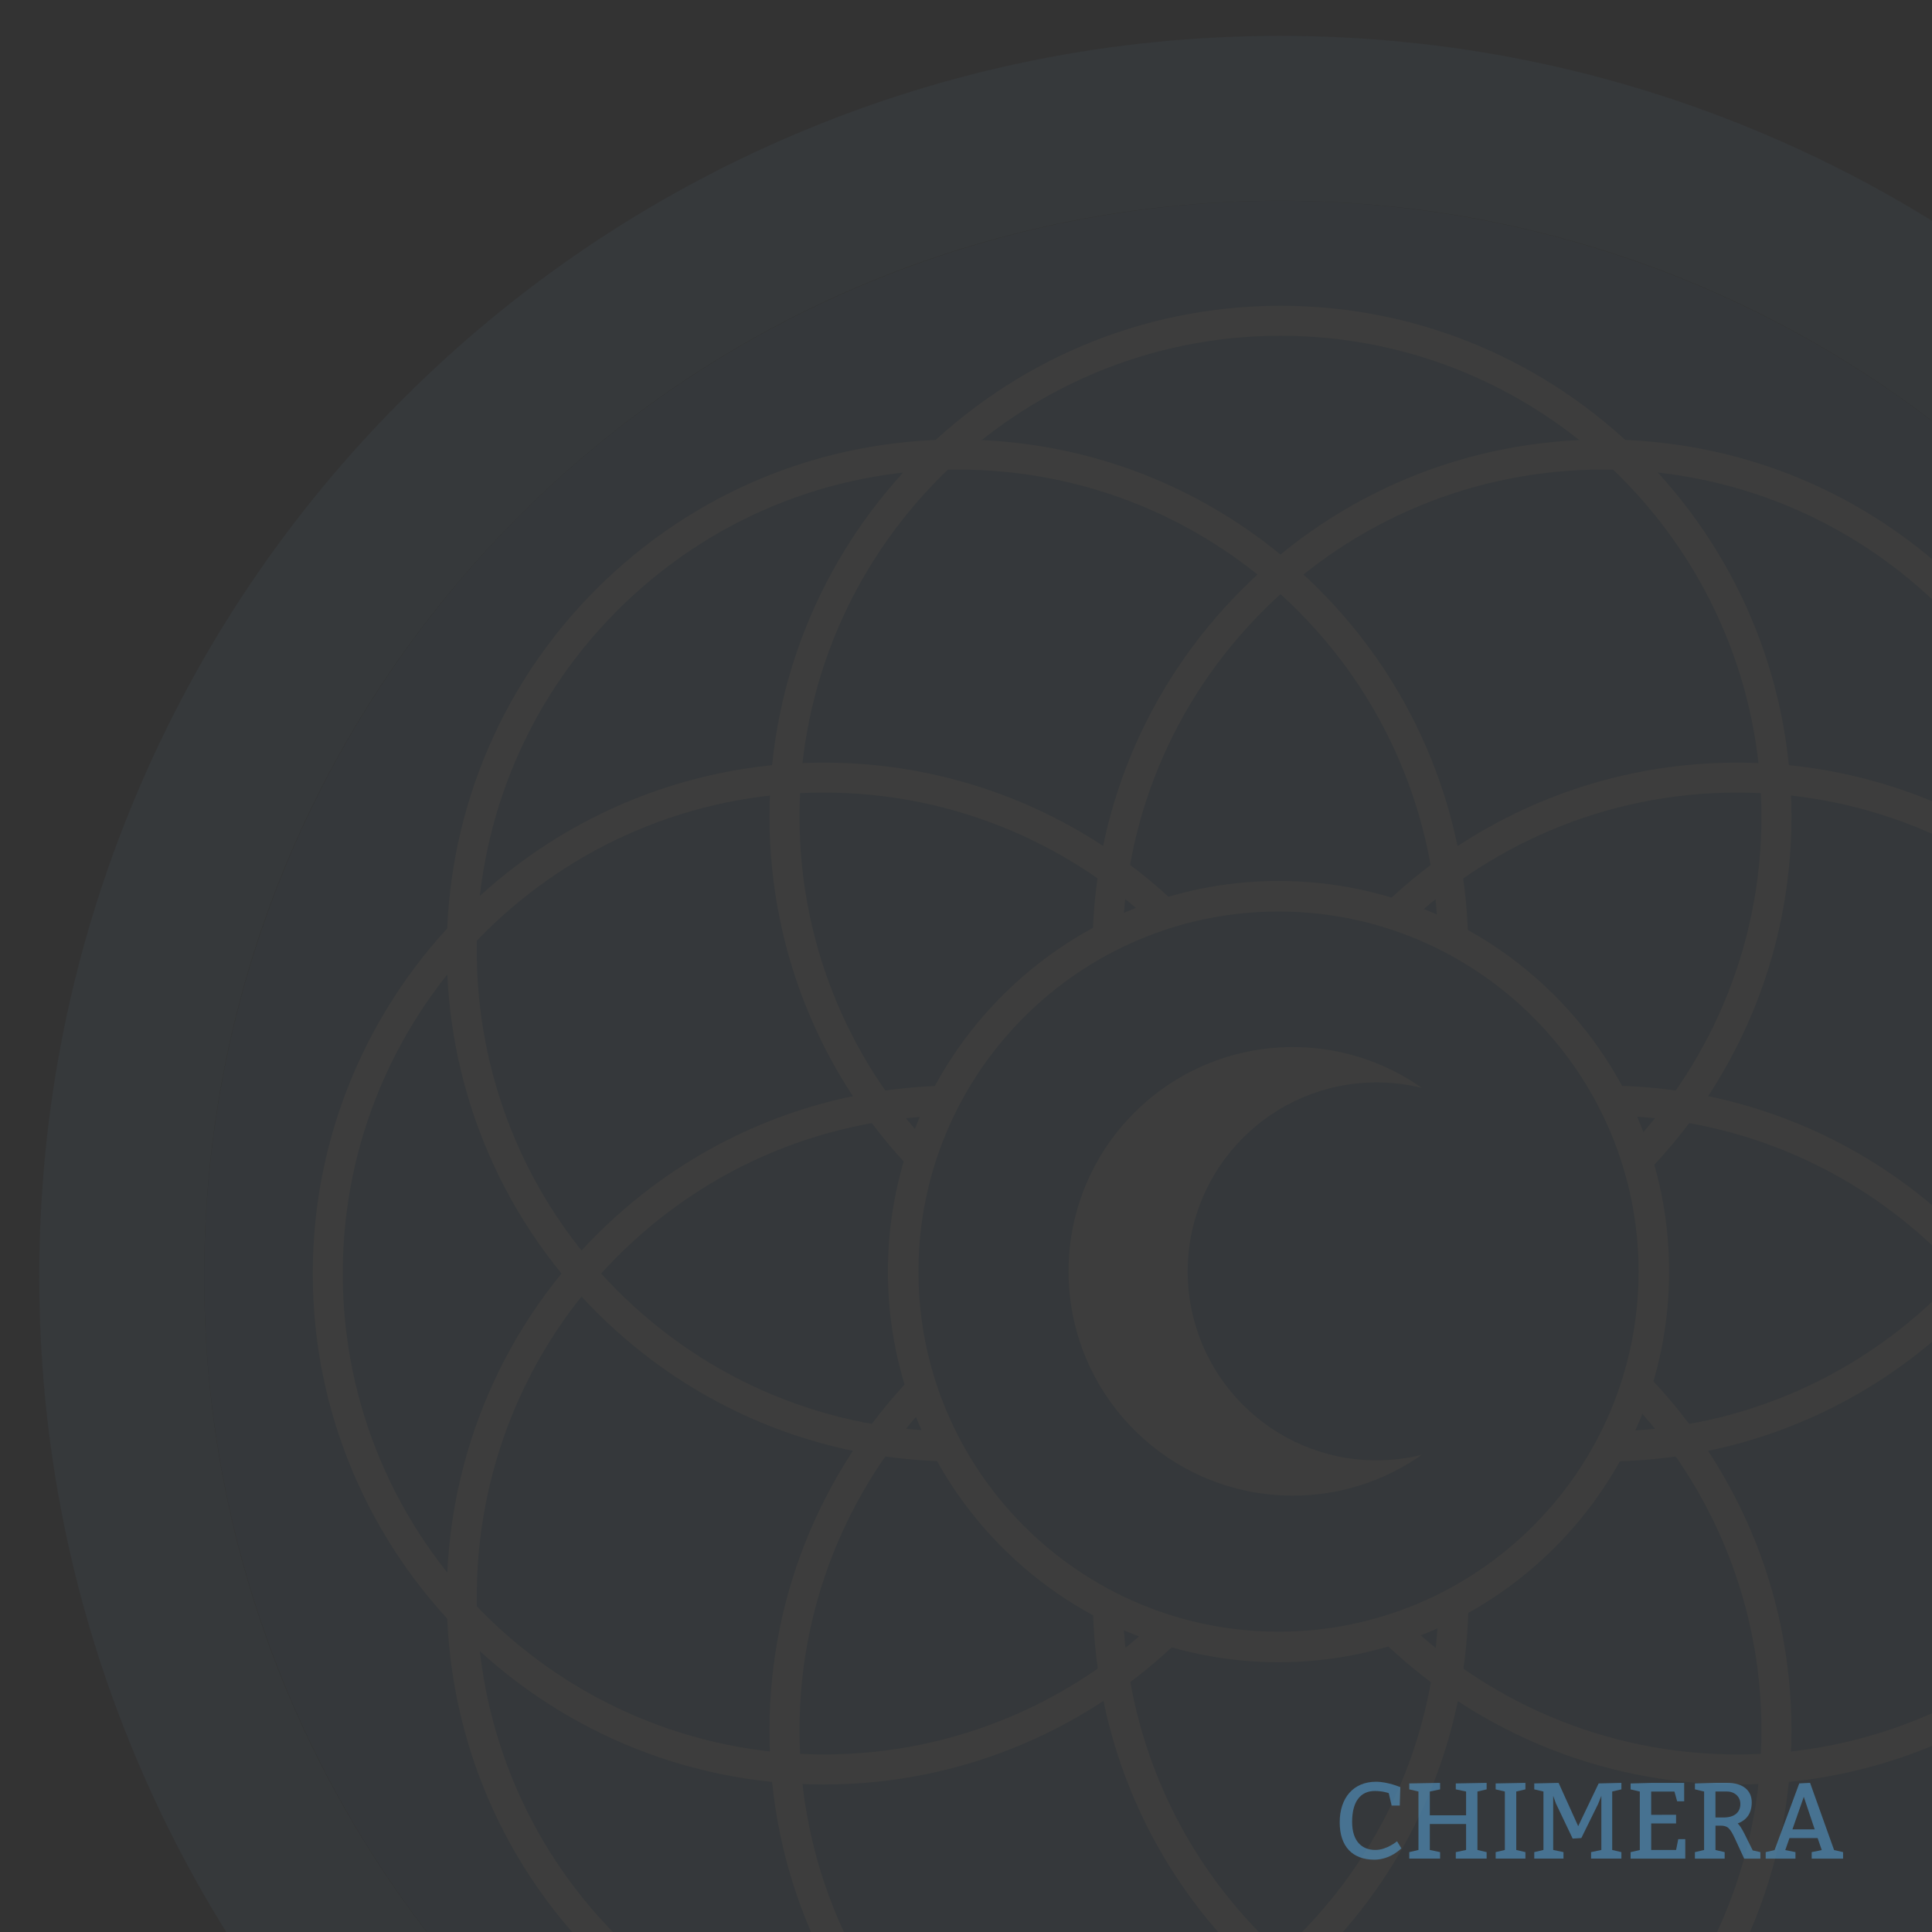 <?xml version="1.0" encoding="utf-8"?>
<!-- Generator: Adobe Illustrator 15.1.0, SVG Export Plug-In . SVG Version: 6.00 Build 0)  -->
<!DOCTYPE svg PUBLIC "-//W3C//DTD SVG 1.1//EN" "http://www.w3.org/Graphics/SVG/1.1/DTD/svg11.dtd">
<svg version="1.1" id="Layer_1" xmlns="http://www.w3.org/2000/svg" xmlns:xlink="http://www.w3.org/1999/xlink" x="0px" y="0px"
	 width="320px" height="320px" viewBox="0 0 320 320" enable-background="new 0 0 320 320" xml:space="preserve">
<rect x="0" y="0" width="320" height="320" fill="#333333" stroke="none"/>
<g opacity="0.05">
	<g>
		<circle fill="#5399CA" cx="212" cy="211.441" r="178.183"/>
		<path fill="#6BA7D1" d="M212,33.258c98.407,0,178.183,79.776,178.183,178.188c0,98.408-79.771,178.185-178.183,178.185
			S33.816,309.852,33.816,211.441C33.816,113.03,113.593,33.258,212,33.258 M212,5.941c-27.73,0-54.646,5.438-79.999,16.159
			c-24.474,10.353-46.45,25.166-65.312,44.03c-18.865,18.863-33.68,40.839-44.03,65.312C11.937,156.794,6.5,183.711,6.5,211.439
			c0,27.728,5.438,54.646,16.159,80c10.353,24.475,25.166,46.442,44.03,65.312c18.862,18.865,40.838,33.677,65.312,44.031
			c25.354,10.721,52.269,16.159,79.998,16.159s54.646-5.438,80.001-16.159c24.473-10.354,46.445-25.166,65.312-44.031
			c18.86-18.866,33.68-40.839,44.023-65.312c10.727-25.354,16.159-52.271,16.159-80c0-27.729-5.438-54.646-16.163-80
			c-10.349-24.475-25.162-46.449-44.027-65.313c-18.86-18.863-40.842-33.677-65.312-44.028C266.645,11.379,239.729,5.941,212,5.941
			L212,5.941z"/>
	</g>
	<g>
		<path fill="#FFFFFF" d="M212.09,219.913c-46.667,0-84.634-37.968-84.634-84.634c0-46.668,37.967-84.634,84.634-84.634
			c46.664,0,84.631,37.966,84.631,84.634C296.725,181.945,258.757,219.913,212.09,219.913z M212.09,55.612
			c-43.927,0-79.665,35.742-79.665,79.667c0,43.928,35.738,79.663,79.665,79.663c43.924,0,79.662-35.731,79.662-79.663
			C291.754,91.354,256.018,55.612,212.09,55.612z"/>
		<path fill="#FFFFFF" d="M212.09,371.227c-46.667,0-84.634-37.968-84.634-84.633c0-46.666,37.967-84.637,84.634-84.637
			c46.664,0,84.631,37.971,84.631,84.637C296.725,333.259,258.757,371.227,212.09,371.227z M212.09,206.93
			c-43.927,0-79.665,35.735-79.665,79.664c0,43.926,35.738,79.663,79.665,79.663c43.924,0,79.662-35.735,79.662-79.663
			C291.754,242.665,256.018,206.93,212.09,206.93z"/>
		<path fill="#FFFFFF" d="M287.743,295.568c-46.665,0-84.629-37.967-84.629-84.627c0-46.668,37.961-84.631,84.629-84.631
			c46.666,0,84.635,37.963,84.635,84.631C372.38,257.604,334.413,295.568,287.743,295.568z M287.743,131.273
			c-43.925,0-79.659,35.735-79.659,79.665c0,43.924,35.738,79.658,79.659,79.658c43.927,0,79.669-35.734,79.669-79.658
			C367.413,167.012,331.675,131.273,287.743,131.273z"/>
		<path fill="#FFFFFF" d="M136.434,295.568c-46.668,0-84.634-37.967-84.634-84.627c0-46.668,37.966-84.631,84.634-84.631
			c46.666,0,84.632,37.963,84.632,84.631C221.064,257.604,183.1,295.568,136.434,295.568z M136.434,131.273
			c-43.928,0-79.664,35.735-79.664,79.665c0,43.924,35.736,79.658,79.664,79.658c43.923,0,79.664-35.734,79.664-79.658
			C216.098,167.012,180.355,131.273,136.434,131.273z"/>
	</g>
	<g>
		<path fill="#FFFFFF" d="M265.587,242.07c-22.608,0-43.86-8.807-59.849-24.791c-15.987-15.984-24.791-37.238-24.791-59.844
			c0-22.604,8.804-43.854,24.791-59.84c15.988-15.99,37.246-24.796,59.853-24.796c22.604,0,43.855,8.804,59.841,24.79
			c15.988,15.985,24.791,37.24,24.791,59.846c0,22.607-8.806,43.861-24.794,59.847C309.443,233.266,288.189,242.07,265.587,242.07z
			 M265.591,77.77c-21.278,0-41.286,8.291-56.336,23.34c-15.046,15.047-23.333,35.053-23.333,56.33
			c0,21.274,8.287,41.281,23.333,56.328c15.047,15.049,35.054,23.334,56.332,23.334c21.274,0,41.28-8.285,56.329-23.334
			c15.043-15.047,23.335-35.053,23.335-56.33c0-21.278-8.289-41.283-23.334-56.332C306.87,86.057,286.868,77.77,265.591,77.77z"/>
		<path fill="#FFFFFF" d="M158.592,349.066c-22.605,0-43.859-8.81-59.844-24.791c-33.001-32.996-33.001-86.688,0-119.688
			c15.986-15.983,37.242-24.794,59.848-24.794c22.604,0,43.858,8.807,59.845,24.794c15.981,15.981,24.789,37.238,24.789,59.843
			c0,22.605-8.809,43.858-24.793,59.848C202.449,340.266,181.199,349.066,158.592,349.066z M158.596,184.768
			c-21.277,0-41.281,8.287-56.334,23.334c-31.061,31.063-31.061,81.604,0,112.662c15.049,15.043,35.055,23.336,56.33,23.336
			c21.277,0,41.284-8.293,56.33-23.336c15.046-15.048,23.336-35.054,23.336-56.334c0-21.275-8.287-41.281-23.336-56.332
			C199.875,193.055,179.872,184.768,158.596,184.768z"/>
		<path fill="#FFFFFF" d="M265.588,349.07c-22.609,0-43.863-8.812-59.85-24.797c-32.994-32.996-32.994-86.688,0-119.688
			c15.984-15.981,37.24-24.793,59.849-24.793c22.603,0,43.856,8.808,59.842,24.793c15.988,15.983,24.794,37.241,24.794,59.847
			c0.002,22.604-8.803,43.855-24.791,59.846C309.445,340.266,288.193,349.07,265.588,349.07z M265.587,184.768
			c-21.278,0-41.285,8.289-56.332,23.334c-31.062,31.063-31.062,81.604,0,112.662c15.047,15.043,35.056,23.336,56.333,23.336
			c21.276,0,41.282-8.293,56.328-23.336c15.046-15.045,23.335-35.051,23.335-56.33c0-21.272-8.292-41.281-23.337-56.332
			C306.867,193.057,286.863,184.768,265.587,184.768z"/>
		<path fill="#FFFFFF" d="M158.594,242.072c-22.605,0-43.861-8.809-59.849-24.793c-33.001-32.997-33.001-86.688,0-119.684
			C114.732,81.607,135.982,72.8,158.589,72.8c22.606,0,43.861,8.808,59.849,24.796c32.998,32.996,32.998,86.688,0.002,119.687
			C202.451,233.27,181.199,242.072,158.594,242.072z M158.589,77.773c-21.272,0-41.278,8.285-56.329,23.332
			c-31.061,31.062-31.061,81.601,0,112.659c15.051,15.049,35.057,23.338,56.334,23.338c21.278,0,41.283-8.285,56.328-23.334
			c31.062-31.062,31.062-81.601-0.003-112.663C199.872,86.061,179.866,77.773,158.589,77.773z"/>
	</g>
	<g>
		<path fill="#5399CA" d="M149.593,210.614c0-34.335,27.828-62.167,62.169-62.167c34.336,0,62.17,27.829,62.17,62.167
			c0,34.343-27.83,62.173-62.17,62.173C177.424,272.783,149.593,244.953,149.593,210.614z"/>
		<path fill="#FFFFFF" d="M211.762,275.314c-35.676,0-64.697-29.026-64.697-64.703c0-35.674,29.021-64.697,64.697-64.697
			s64.698,29.023,64.698,64.697C276.46,246.291,247.438,275.314,211.762,275.314z M211.762,150.977
			c-32.885,0-59.638,26.753-59.638,59.639s26.753,59.641,59.638,59.641c32.887,0,59.641-26.755,59.641-59.641
			S244.646,150.977,211.762,150.977z"/>
	</g>
	<path fill="#FFFFFF" d="M228.012,241.876c-17.281,0-31.293-14.012-31.293-31.294s14.012-31.298,31.293-31.298
		c2.586,0,5.096,0.319,7.496,0.911c-6.043-4.256-13.408-6.766-21.369-6.766c-20.521,0-37.152,16.631-37.152,37.147
		s16.639,37.147,37.152,37.147c7.961,0,15.326-2.512,21.369-6.769C233.104,241.559,230.594,241.876,228.012,241.876z"/>
</g>
<g opacity="0.6">
	<g>
		<g>
			<path fill="#5399CA" d="M230.017,297c0,0-0.95-0.357-2.295-0.357c-2.42,0-3.767,1.793-3.767,5.107c0,3.229,1.613,4.66,3.854,4.66
				c1.884,0,3.587-1.436,3.587-1.436l0.717,1.166c0,0-1.792,1.882-4.479,1.882c-3.587,0-5.736-2.149-5.736-6.185
				c0-4.123,2.33-6.724,6.005-6.724c1.972,0,4.032,0.896,4.032,0.896l-0.09,3.049h-1.345L230.017,297z"/>
			<path fill="#5399CA" d="M233.419,306.77l1.522-0.357v-9.681l-1.522-0.358v-0.982l5.107-0.092v1.074l-1.703,0.358v3.942h6.005
				v-3.942l-1.702-0.358v-0.982l5.108-0.092v1.074l-1.522,0.358v9.681l1.522,0.357v1.074h-5.108v-1.074l1.702-0.357v-4.303h-6.005
				v4.303l1.703,0.357v1.074h-5.107V306.77z"/>
			<path fill="#5399CA" d="M247.728,306.77l1.522-0.357v-9.681l-1.522-0.358v-0.982l4.931-0.092v1.074l-1.521,0.358v9.681
				l1.521,0.357v1.074h-4.93L247.728,306.77L247.728,306.77z"/>
			<path fill="#5399CA" d="M265.235,297.449l-0.538,1.344l-2.778,5.646l-1.435,0.09l-2.778-5.826l-0.447-1.254v8.963l1.703,0.357
				v1.074h-4.841v-1.074l1.522-0.357v-9.681l-1.522-0.358v-0.982l4.033-0.09l3.244,7.17l3.389-7.08l3.766-0.09v1.072l-1.522,0.359
				v9.68l1.522,0.357v1.074h-5.021v-1.074l1.702-0.357L265.235,297.449L265.235,297.449z"/>
			<path fill="#5399CA" d="M277.612,300.584v1.436h-4.122v4.394h4.122l0.359-1.793h1.164v3.228h-9.055v-1.074l1.524-0.357v-9.681
				l-1.524-0.356v-0.984l3.406-0.09h5.467v3.045h-1.165l-0.447-1.61h-3.854v3.854L277.612,300.584L277.612,300.584z"/>
			<path fill="#5399CA" d="M282.255,296.731l-1.521-0.358v-0.984l3.405-0.09h1.973c2.525,0,4.031,1.219,4.031,3.228
				c0,1.737-0.786,2.924-2.328,3.495c0.285,0.25,0.607,0.718,1.074,1.613l1.416,2.851l1.271,0.286v1.074h-2.688l-1.522-3.313
				c-0.842-1.793-1.234-2.149-2.419-2.149h-0.809v4.032l1.521,0.356v1.076h-4.93v-1.076l1.523-0.356L282.255,296.731
				L282.255,296.731z M285.481,301.033c1.757,0,2.776-0.824,2.776-2.24c0-1.199-0.934-2.062-2.239-2.062h-1.883v4.302H285.481
				L285.481,301.033z"/>
			<path fill="#5399CA" d="M298.012,295.387l1.793-0.09l3.979,11.133l1.487,0.34v1.076h-5.198v-1.076l1.667-0.34l-0.682-1.989
				h-4.661l-0.699,1.989l1.686,0.34v1.076h-4.931v-1.076l1.471-0.34L298.012,295.387z M298.765,297.609l-1.885,5.396h3.692
				L298.765,297.609z"/>
		</g>
	</g>
</g>
</svg>
